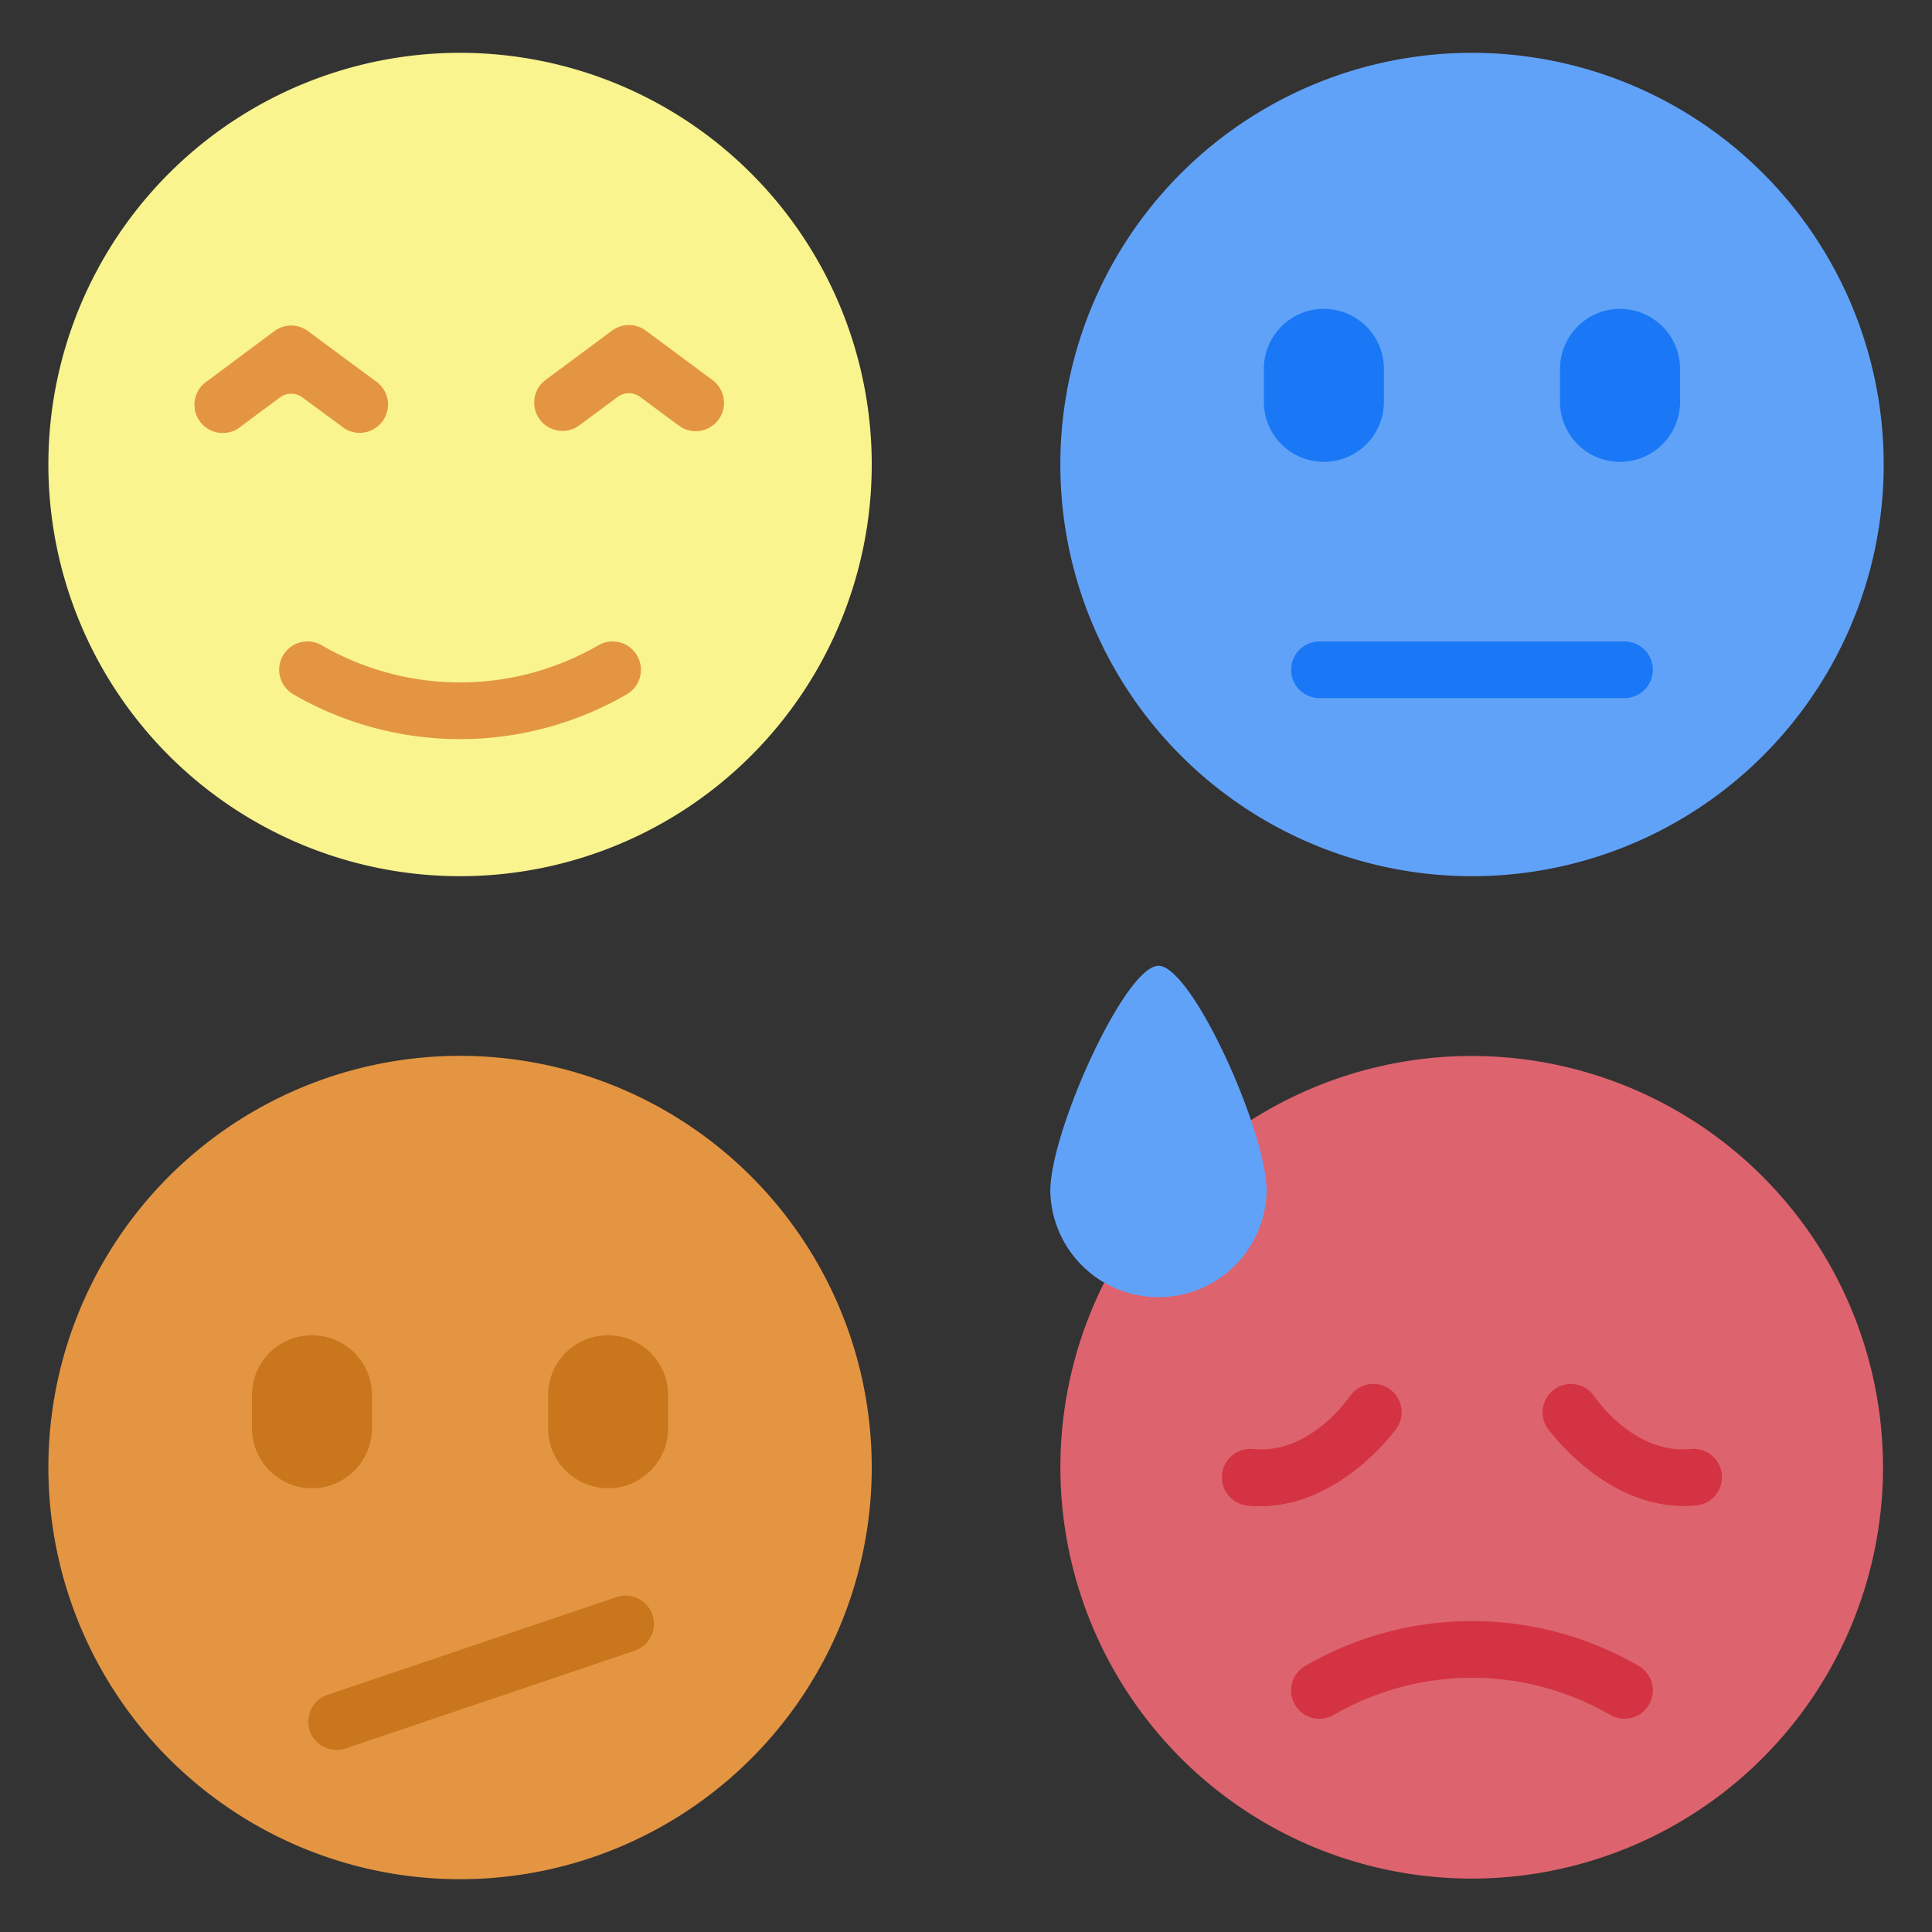 <svg viewBox="0 0 512 512" xmlns="http://www.w3.org/2000/svg"><rect x="0" y="0" width="512" height="512" fill="#333333" stroke="none"/><g><path d="M121.92 14a109.1 109.1 0 1 1-109.1 109.1A109.09 109.09 0 0 1 121.92 14z" fill="#f9f48e"></path><path d="M390.09 14A109.1 109.1 0 1 1 281 123.1 109.09 109.09 0 0 1 390.09 14z" fill="#61a2f9"></path><path d="M350.85 81.85a15.9 15.9 0 0 1 15.9 15.9v8.34a15.91 15.91 0 1 1-31.81 0v-8.34a15.9 15.9 0 0 1 15.91-15.9zM429.33 81.85a15.9 15.9 0 0 1 15.9 15.9v8.34a15.91 15.91 0 1 1-31.81 0v-8.34a15.9 15.9 0 0 1 15.91-15.9z" fill="#1a78f6"></path><path d="M121.92 279.81A109.1 109.1 0 1 1 12.82 388.9a109.09 109.09 0 0 1 109.1-109.09z" fill="#e49542"></path><path d="M331.47 296.9a109 109 0 1 1-39 43.3z" fill="#dd636e"></path><path d="M82.68 353.85a15.9 15.9 0 0 1 15.9 15.9v8.34a15.91 15.91 0 1 1-31.81 0v-8.34a15.9 15.9 0 0 1 15.91-15.9zM161.15 353.85a15.9 15.9 0 0 1 15.91 15.9v8.34a15.91 15.91 0 1 1-31.81 0v-8.34a15.9 15.9 0 0 1 15.9-15.9z" fill="#ca761d"></path><path d="M335.67 315.63a28.67 28.67 0 0 1-57.33 0c0-15.83 19.83-59.69 28.67-59.69s28.66 43.86 28.66 59.69z" fill="#61a2f9"></path><g fill-rule="evenodd"><path d="M357.83 369.86s-10.31 15.67-25.74 14.14a7.5 7.5 0 0 0-1.46 15c23.44 2.29 39.57-20.61 39.57-20.61a7.5 7.5 0 0 0-12.37-8.48zM410 378.34s16.14 22.9 39.57 20.61a7.5 7.5 0 1 0-1.49-14.95c-15.43 1.51-25.73-14.16-25.73-14.16a7.5 7.5 0 0 0-12.35 8.5z" fill="#d33342"></path><path d="M158.59 171a73.18 73.18 0 0 1-73.34 0 7.5 7.5 0 1 0-7.52 13 88.17 88.17 0 0 0 88.37 0 7.5 7.5 0 1 0-7.51-13zM169.67 105.21a5 5 0 0 0-6 0l-10.23 7.58a7.5 7.5 0 0 1-8.93-12.05l17.69-13.13a7.52 7.52 0 0 1 8.93 0l17.71 13.13a7.5 7.5 0 0 1-8.94 12.05zM80.18 105.34a5 5 0 0 0-6 0l-10.23 7.58a7.5 7.5 0 1 1-8.93-12L72.7 87.75a7.49 7.49 0 0 1 8.93 0l17.71 13.12a7.5 7.5 0 1 1-8.93 12s-6.33-4.63-10.23-7.53z" fill="#e49542"></path><path d="M430.52 170h-80.86a7.5 7.5 0 0 0 0 15h80.86a7.5 7.5 0 0 0 0-15z" fill="#1a78f6"></path><path d="m163.39 423.25-76.6 25.89a7.5 7.5 0 1 0 4.81 14.21l76.6-25.89a7.5 7.5 0 0 0-4.81-14.21z" fill="#ca761d"></path><path d="M434.27 441.48a88.17 88.17 0 0 0-88.37 0 7.5 7.5 0 1 0 7.52 13 73.18 73.18 0 0 1 73.34 0 7.5 7.5 0 0 0 7.51-13z" fill="#d33342"></path></g></g></svg>